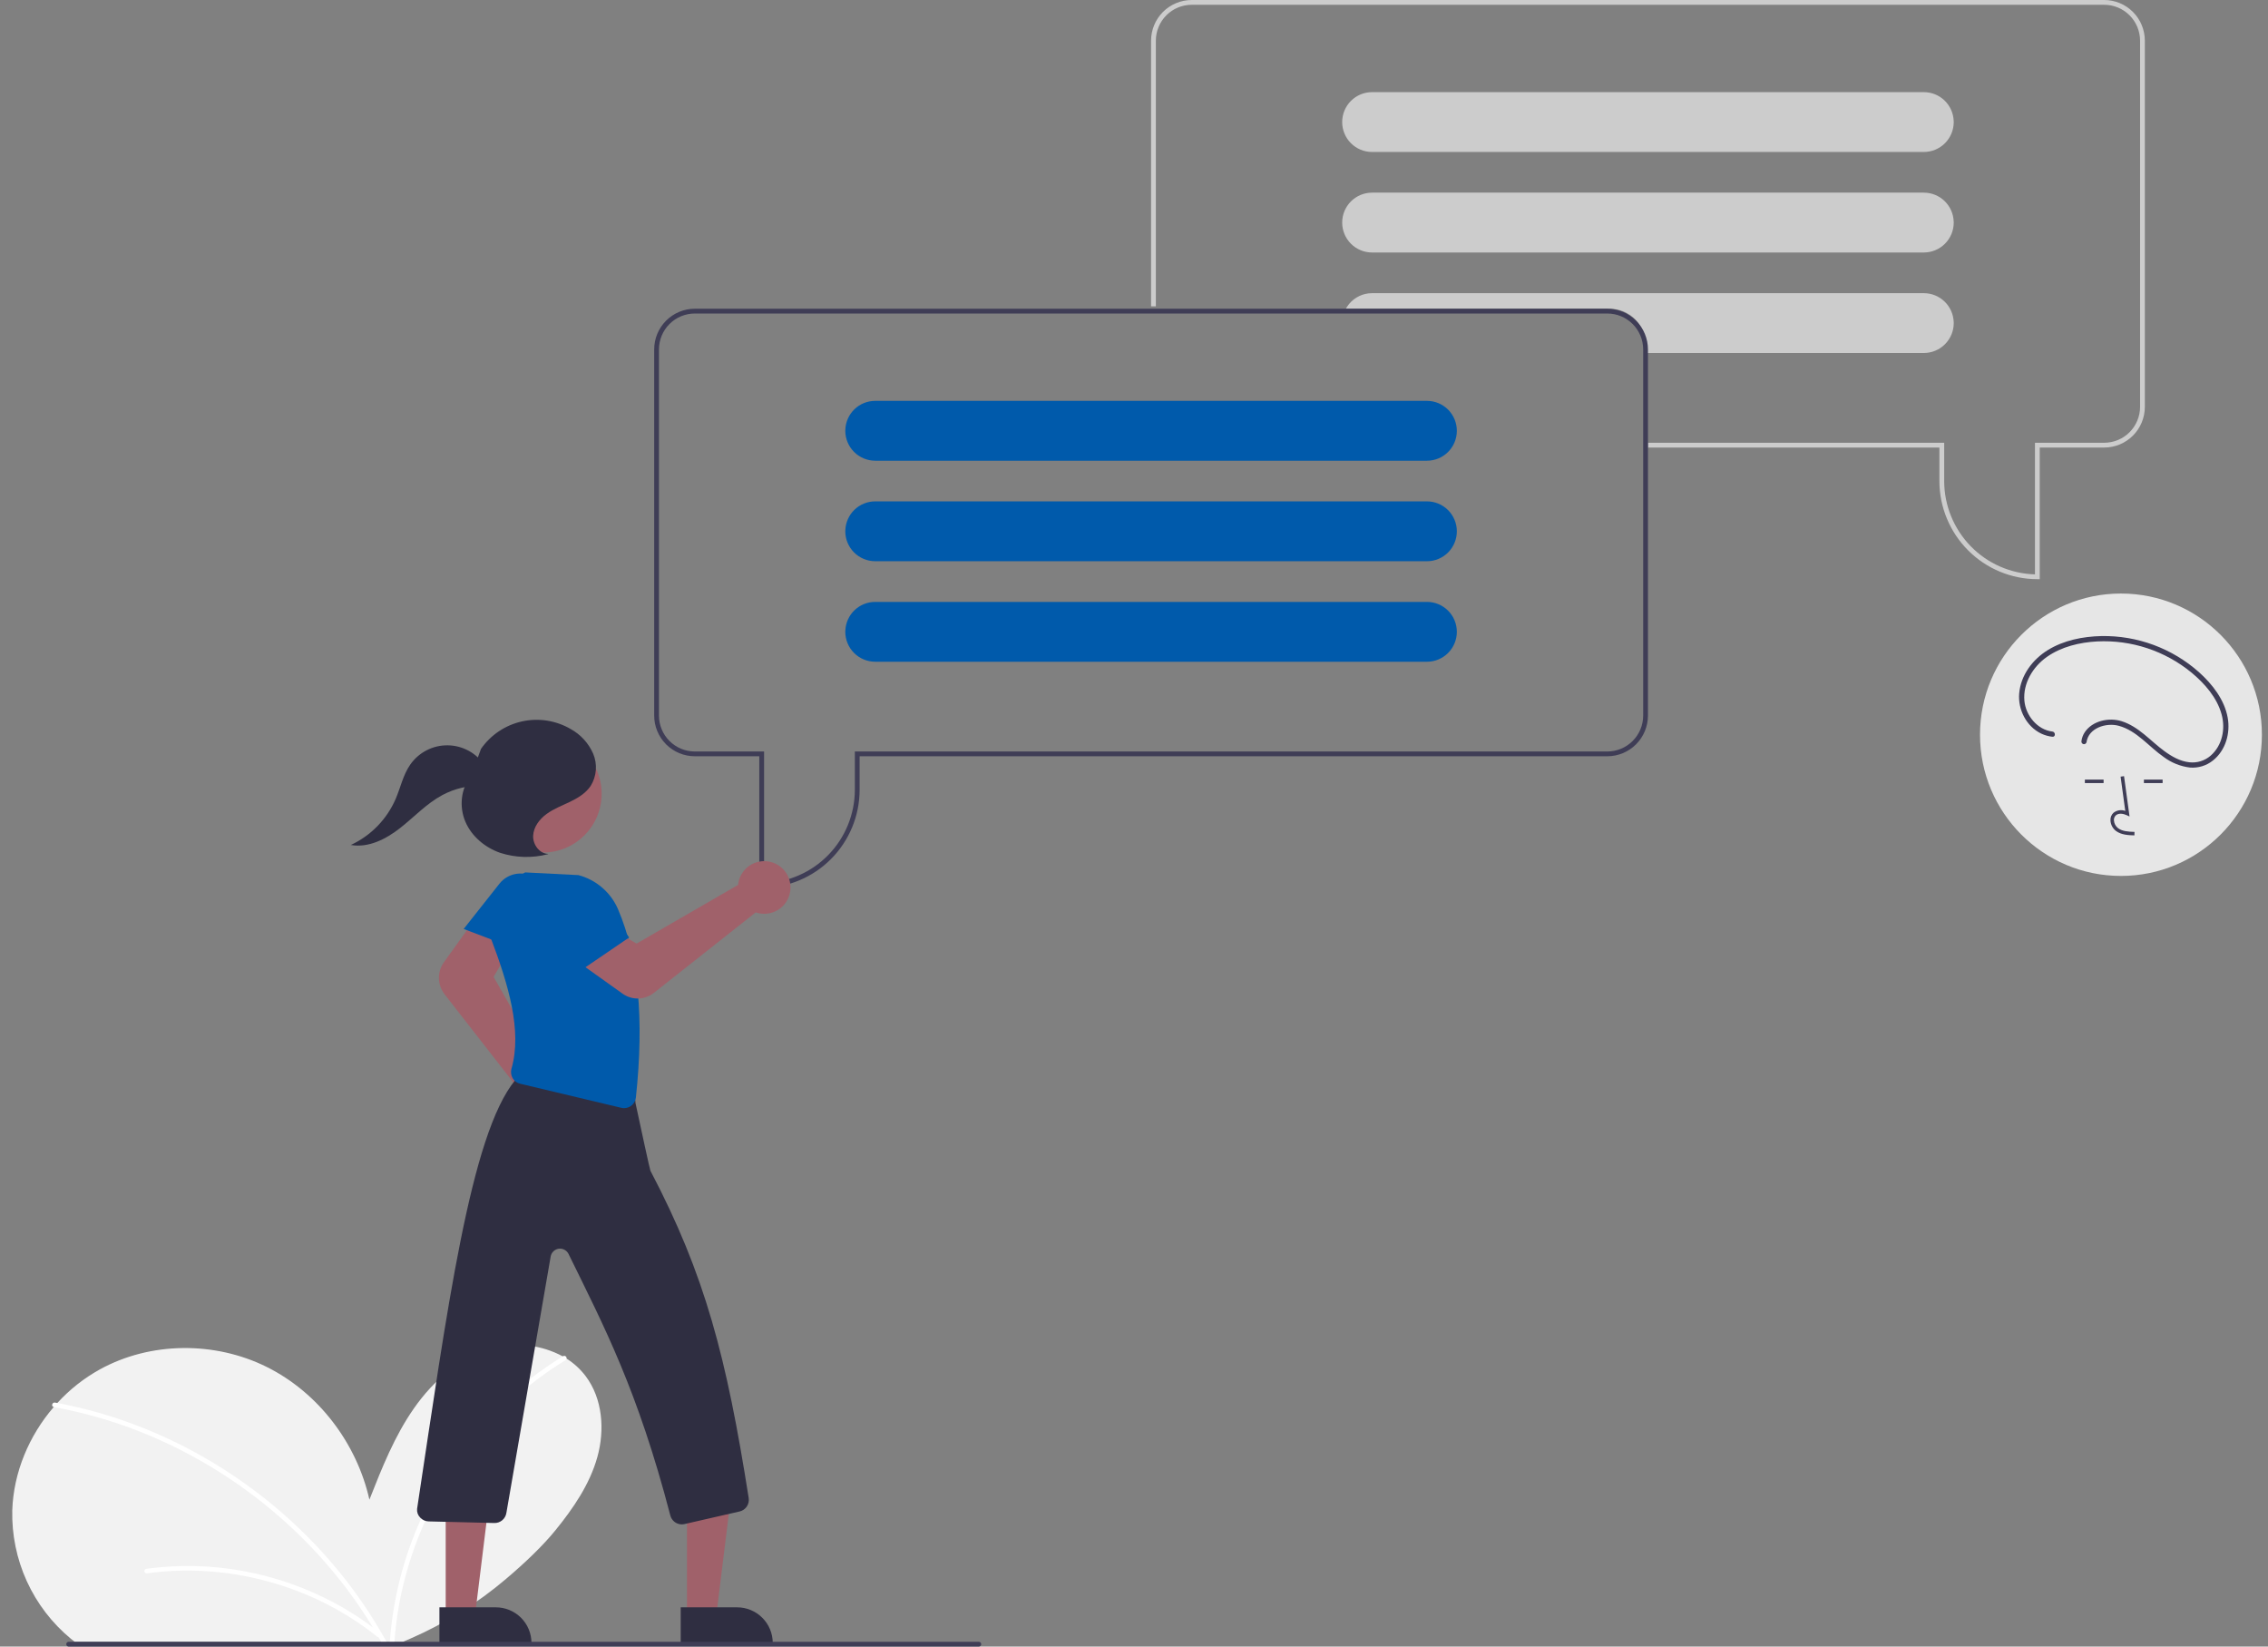 <svg width="124" height="90" viewBox="0 0 124 90" fill="none" xmlns="http://www.w3.org/2000/svg">
<rect x="0" y="0" width="124" height="90" fill="#808080" stroke="none"/>
<g clip-path="url(#clip0_3226_146)">
<path d="M111.52 31.657H111.389C109.97 31.655 108.609 31.09 107.605 30.084C106.601 29.079 106.036 27.716 106.034 26.294V24.462H90.1V24.201H106.296V26.294C106.297 27.623 106.817 28.9 107.743 29.853C108.67 30.805 109.931 31.358 111.259 31.394V24.201H115.047C115.566 24.2 116.064 23.993 116.431 23.625C116.798 23.257 117.005 22.759 117.006 22.238V2.224C117.005 1.704 116.798 1.205 116.431 0.837C116.064 0.469 115.566 0.262 115.047 0.262H65.154C64.634 0.262 64.136 0.469 63.769 0.837C63.402 1.205 63.195 1.704 63.195 2.224V16.744H62.933V2.224C62.934 1.634 63.168 1.069 63.584 0.652C64.001 0.235 64.565 0.001 65.154 0H115.047C115.635 0.001 116.2 0.235 116.616 0.652C117.032 1.069 117.266 1.634 117.267 2.224V22.238C117.266 22.828 117.032 23.393 116.616 23.81C116.2 24.227 115.635 24.462 115.047 24.462H111.52V31.657Z" fill="#CCCCCC"/>
<path d="M106.815 6.607C106.799 6.185 106.62 5.786 106.316 5.493C106.012 5.2 105.607 5.037 105.185 5.036H75.015C74.582 5.036 74.166 5.209 73.86 5.515C73.554 5.822 73.382 6.238 73.382 6.672C73.382 7.105 73.554 7.521 73.86 7.828C74.166 8.134 74.582 8.307 75.015 8.307H105.185C105.618 8.306 106.033 8.134 106.339 7.827C106.645 7.521 106.817 7.105 106.818 6.672C106.819 6.65 106.818 6.629 106.815 6.607Z" fill="#CCCCCC"/>
<path d="M106.815 12.102C106.799 11.68 106.62 11.28 106.316 10.987C106.012 10.694 105.607 10.531 105.185 10.53H75.015C74.582 10.53 74.166 10.703 73.86 11.009C73.554 11.316 73.382 11.732 73.382 12.166C73.382 12.599 73.554 13.015 73.86 13.322C74.166 13.629 74.582 13.801 75.015 13.801H105.185C105.618 13.8 106.033 13.628 106.339 13.321C106.645 13.015 106.817 12.599 106.818 12.166C106.819 12.144 106.818 12.123 106.815 12.102Z" fill="#CCCCCC"/>
<path d="M106.816 17.596C106.799 17.174 106.62 16.774 106.316 16.482C106.012 16.189 105.607 16.025 105.185 16.025H75.015C74.775 16.025 74.539 16.077 74.322 16.179C74.106 16.281 73.914 16.429 73.761 16.613C73.694 16.695 73.634 16.782 73.583 16.875H88.01C88.53 16.876 89.028 17.082 89.395 17.45C89.762 17.818 89.969 18.317 89.969 18.837V19.295H105.185C105.618 19.294 106.033 19.122 106.339 18.815C106.645 18.509 106.818 18.093 106.818 17.66C106.819 17.638 106.818 17.617 106.816 17.596Z" fill="#CCCCCC"/>
<path d="M3.869 89.569C3.94 89.627 4.011 89.683 4.084 89.738H22.03C22.164 89.683 22.297 89.627 22.429 89.569C24.324 88.743 26.087 87.644 27.663 86.305C28.71 85.417 29.672 84.501 30.37 83.641C31.344 82.442 32.241 81.136 32.658 79.647C33.074 78.159 32.95 76.452 32.02 75.218C31.732 74.838 31.378 74.513 30.975 74.259C30.909 74.217 30.841 74.176 30.771 74.138C29.615 73.515 28.265 73.352 26.994 73.683C25.197 74.148 23.703 75.447 22.637 76.971C21.571 78.493 20.879 80.242 20.197 81.971C19.505 78.885 17.409 76.12 14.579 74.714C11.749 73.309 8.233 73.326 5.464 74.848C4.592 75.33 3.805 75.951 3.133 76.687C3.066 76.759 3.001 76.833 2.937 76.907C1.586 78.474 0.741 80.48 0.671 82.549C0.64 83.885 0.912 85.211 1.465 86.427C2.019 87.643 2.841 88.717 3.869 89.569Z" fill="#F2F2F2"/>
<path d="M21.313 89.738H21.567C21.57 89.682 21.574 89.626 21.579 89.569C21.668 88.461 21.854 87.362 22.134 86.287C22.778 83.831 23.877 81.518 25.375 79.469C26.869 77.414 28.751 75.673 30.916 74.347C30.932 74.337 30.945 74.325 30.956 74.31C30.966 74.295 30.973 74.277 30.975 74.259C30.98 74.236 30.977 74.211 30.968 74.189C30.959 74.167 30.943 74.148 30.924 74.134C30.904 74.12 30.881 74.112 30.857 74.111C30.833 74.11 30.809 74.115 30.788 74.127C30.782 74.13 30.777 74.134 30.771 74.138C29.545 74.887 28.407 75.771 27.377 76.775C25.537 78.573 24.052 80.704 23.003 83.056C22.077 85.115 21.51 87.318 21.326 89.569C21.321 89.626 21.317 89.682 21.313 89.738Z" fill="white"/>
<path d="M2.937 76.907C2.939 76.908 2.941 76.909 2.943 76.909C3.128 76.942 3.314 76.978 3.498 77.016C5.012 77.328 6.494 77.778 7.925 78.363C9.353 78.946 10.726 79.655 12.028 80.481C13.332 81.306 14.562 82.244 15.704 83.284C16.846 84.322 17.893 85.459 18.833 86.683C19.536 87.6 20.175 88.564 20.746 89.569C20.778 89.625 20.809 89.681 20.841 89.738H21.131C21.1 89.681 21.069 89.625 21.037 89.569C20.346 88.338 19.555 87.166 18.67 86.067C17.692 84.85 16.607 83.723 15.429 82.699C14.259 81.681 13.002 80.766 11.675 79.964C10.341 79.159 8.939 78.474 7.485 77.917C6.074 77.377 4.618 76.965 3.133 76.687C3.092 76.679 3.051 76.671 3.009 76.664C2.851 76.635 2.784 76.874 2.937 76.907Z" fill="white"/>
<path d="M7.983 85.752C9.751 85.508 11.545 85.549 13.3 85.872C15.049 86.192 16.738 86.784 18.306 87.625C19.186 88.099 20.023 88.652 20.804 89.278C20.931 89.38 20.751 89.559 20.624 89.458C19.254 88.366 17.718 87.501 16.074 86.896C14.443 86.292 12.729 85.944 10.993 85.863C10.01 85.818 9.025 85.863 8.051 85.997C8.018 86.005 7.984 86 7.955 85.983C7.926 85.967 7.905 85.94 7.895 85.908C7.886 85.876 7.89 85.841 7.907 85.812C7.923 85.782 7.951 85.761 7.983 85.752Z" fill="white"/>
<path d="M87.88 16.875H37.987C37.398 16.876 36.834 17.11 36.418 17.527C36.002 17.944 35.767 18.509 35.767 19.099V39.113C35.767 39.703 36.002 40.268 36.418 40.685C36.834 41.102 37.398 41.336 37.987 41.337H41.513V48.532H41.644C43.064 48.531 44.425 47.965 45.429 46.959C46.433 45.954 46.998 44.591 46.999 43.169V41.337H87.88C88.468 41.336 89.033 41.102 89.449 40.685C89.865 40.268 90.099 39.703 90.1 39.113V19.099C90.099 18.509 89.865 17.944 89.449 17.527C89.033 17.11 88.468 16.876 87.88 16.875ZM89.839 39.113C89.838 39.634 89.632 40.132 89.264 40.5C88.897 40.868 88.399 41.075 87.88 41.076H46.738V43.169C46.736 44.498 46.217 45.775 45.29 46.728C44.363 47.68 43.102 48.233 41.775 48.269V41.076H37.987C37.468 41.075 36.97 40.868 36.602 40.5C36.235 40.132 36.029 39.634 36.028 39.113V19.099C36.029 18.579 36.235 18.08 36.602 17.712C36.97 17.344 37.468 17.137 37.987 17.137H87.88C88.399 17.137 88.897 17.344 89.264 17.712C89.632 18.08 89.838 18.579 89.839 19.099V39.113Z" fill="#3F3D56"/>
<path d="M78.019 21.911H47.848C47.426 21.912 47.021 22.075 46.717 22.368C46.413 22.661 46.234 23.06 46.218 23.483C46.216 23.504 46.215 23.525 46.215 23.547C46.216 23.98 46.388 24.396 46.694 24.702C47 25.009 47.415 25.181 47.848 25.182H78.019C78.452 25.182 78.867 25.009 79.173 24.703C79.479 24.396 79.651 23.98 79.651 23.547C79.651 23.113 79.479 22.697 79.173 22.39C78.867 22.084 78.452 21.911 78.019 21.911Z" fill="#005AAB"/>
<path d="M78.019 27.405H47.848C47.426 27.406 47.021 27.57 46.717 27.862C46.413 28.155 46.234 28.555 46.218 28.977C46.216 28.998 46.215 29.019 46.215 29.041C46.216 29.474 46.388 29.89 46.694 30.196C47 30.503 47.415 30.675 47.848 30.676H78.019C78.452 30.676 78.867 30.504 79.173 30.197C79.479 29.89 79.651 29.474 79.651 29.041C79.651 28.607 79.479 28.191 79.173 27.884C78.867 27.578 78.452 27.405 78.019 27.405Z" fill="#005AAB"/>
<path d="M78.019 32.9H47.848C47.426 32.9 47.021 33.064 46.717 33.356C46.413 33.649 46.234 34.049 46.218 34.471C46.216 34.492 46.215 34.513 46.215 34.535C46.216 34.968 46.388 35.384 46.694 35.69C47 35.997 47.415 36.169 47.848 36.17H78.019C78.452 36.17 78.867 35.998 79.173 35.691C79.479 35.384 79.651 34.968 79.651 34.535C79.651 34.101 79.479 33.685 79.173 33.379C78.867 33.072 78.452 32.9 78.019 32.9Z" fill="#005AAB"/>
<path d="M30.018 61.838C29.959 61.838 29.901 61.835 29.842 61.827C29.641 61.803 29.448 61.736 29.274 61.631C29.101 61.526 28.952 61.386 28.836 61.219C28.721 61.053 28.642 60.863 28.605 60.664C28.567 60.465 28.572 60.26 28.62 60.063C28.631 60.017 28.644 59.972 28.66 59.927L24.302 54.34C24.111 54.092 24.004 53.788 23.998 53.475C23.991 53.161 24.087 52.854 24.268 52.599L25.795 50.475L27.79 52.017L26.988 53.396L30.163 58.968C30.227 58.974 30.29 58.985 30.352 58.999C30.694 59.082 30.994 59.287 31.195 59.576C31.396 59.865 31.485 60.218 31.444 60.568C31.402 60.917 31.235 61.24 30.972 61.474C30.709 61.708 30.37 61.838 30.018 61.838Z" fill="#A0616A"/>
<path d="M37.56 88.315L39.161 88.315L39.923 82.129L37.559 82.129L37.56 88.315Z" fill="#A0616A"/>
<path d="M42.249 89.804L37.217 89.804L37.217 87.856L40.305 87.856C40.56 87.856 40.813 87.907 41.049 88.005C41.285 88.103 41.499 88.246 41.679 88.427C41.86 88.608 42.003 88.822 42.101 89.058C42.199 89.295 42.249 89.548 42.249 89.804Z" fill="#2F2E41"/>
<path d="M24.368 88.315L25.969 88.315L26.731 82.129L24.368 82.129L24.368 88.315Z" fill="#A0616A"/>
<path d="M29.057 89.804L24.025 89.804L24.025 87.856L27.113 87.856C27.368 87.856 27.621 87.907 27.857 88.005C28.093 88.103 28.307 88.246 28.488 88.427C28.668 88.608 28.812 88.822 28.909 89.058C29.007 89.295 29.057 89.548 29.057 89.804Z" fill="#2F2E41"/>
<path d="M25.351 50.776L28.946 52.145L29.823 49.703C29.94 49.379 29.938 49.024 29.819 48.7C29.699 48.377 29.47 48.107 29.17 47.937C28.867 47.765 28.513 47.707 28.172 47.774C27.83 47.841 27.523 48.028 27.307 48.301L25.351 50.776Z" fill="#005AAB"/>
<path d="M37.275 83.321C37.131 83.321 36.992 83.273 36.879 83.185C36.765 83.097 36.685 82.973 36.649 82.834C34.856 75.965 33.036 72.522 31.084 68.54C31.035 68.441 30.956 68.36 30.858 68.309C30.76 68.258 30.649 68.239 30.539 68.256C30.43 68.273 30.329 68.325 30.251 68.403C30.173 68.481 30.122 68.582 30.105 68.692L27.686 82.695C27.662 82.851 27.582 82.993 27.461 83.095C27.34 83.197 27.186 83.251 27.028 83.247L23.436 83.159C23.349 83.157 23.263 83.138 23.184 83.102C23.105 83.066 23.033 83.014 22.974 82.95C22.912 82.888 22.864 82.813 22.835 82.731C22.806 82.648 22.795 82.56 22.804 82.473C24.431 71.727 25.712 62 28.175 59.033C28.243 58.968 28.322 58.915 28.407 58.875L28.332 58.864C28.311 58.86 28.254 58.852 28.253 58.794L28.253 58.739L28.309 58.728C28.398 58.725 28.488 58.739 28.573 58.768L34.195 59.635C34.35 59.659 34.492 59.739 34.593 59.859C34.695 59.98 34.749 60.134 34.745 60.292C35.051 61.724 35.519 63.885 35.561 63.992C38.561 69.703 39.724 74.201 40.934 81.881C40.959 82.044 40.922 82.21 40.83 82.347C40.737 82.483 40.597 82.579 40.436 82.616L37.421 83.305C37.373 83.316 37.324 83.321 37.275 83.321Z" fill="#2F2E41"/>
<path d="M34.12 60.571C34.069 60.571 34.019 60.565 33.97 60.553L28.435 59.235C28.35 59.215 28.27 59.178 28.2 59.126C28.13 59.074 28.072 59.008 28.028 58.933C27.983 58.855 27.954 58.768 27.944 58.678C27.933 58.589 27.94 58.498 27.965 58.411C28.562 56.339 27.779 53.77 26.845 51.302C26.726 50.581 26.842 49.84 27.177 49.19C27.511 48.54 28.046 48.015 28.702 47.693L28.717 47.686L31.623 47.833C32.1 47.958 32.542 48.19 32.917 48.512C33.292 48.833 33.589 49.235 33.786 49.688C34.907 52.313 35.227 55.682 34.767 59.987C34.75 60.148 34.675 60.296 34.555 60.403C34.436 60.511 34.281 60.571 34.12 60.571Z" fill="#005AAB"/>
<path d="M34.864 54.578C34.569 54.578 34.281 54.487 34.04 54.315L31.896 52.785L33.426 50.779L34.806 51.575L40.355 48.369C40.361 48.306 40.37 48.242 40.385 48.179C40.45 47.902 40.596 47.651 40.803 47.457C41.011 47.263 41.272 47.135 41.552 47.089C41.832 47.043 42.12 47.081 42.379 47.199C42.637 47.317 42.855 47.509 43.005 47.751C43.154 47.993 43.229 48.274 43.219 48.559C43.209 48.843 43.116 49.118 42.95 49.349C42.784 49.58 42.553 49.757 42.287 49.856C42.021 49.956 41.731 49.975 41.455 49.91C41.409 49.899 41.364 49.885 41.319 49.87L35.746 54.273C35.494 54.471 35.184 54.578 34.864 54.578Z" fill="#A0616A"/>
<path d="M31.216 53.41L34.396 51.243L32.902 49.123C32.703 48.842 32.412 48.64 32.079 48.553C31.746 48.465 31.393 48.499 31.082 48.647C30.768 48.797 30.518 49.055 30.377 49.373C30.235 49.692 30.213 50.051 30.312 50.385L31.216 53.41Z" fill="#005AAB"/>
<path d="M29.686 46.599C31.458 46.599 32.894 45.16 32.894 43.386C32.894 41.612 31.458 40.173 29.686 40.173C27.915 40.173 26.479 41.612 26.479 43.386C26.479 45.16 27.915 46.599 29.686 46.599Z" fill="#A0616A"/>
<path d="M29.98 46.673C29.499 46.671 29.128 46.163 29.149 45.682C29.171 45.2 29.494 44.776 29.883 44.492C30.272 44.208 30.729 44.035 31.163 43.827C31.597 43.618 32.027 43.358 32.295 42.957C32.457 42.695 32.554 42.398 32.577 42.09C32.6 41.783 32.549 41.474 32.429 41.191C32.179 40.623 31.751 40.153 31.21 39.853C30.405 39.382 29.453 39.231 28.543 39.431C27.633 39.631 26.831 40.167 26.298 40.932L25.748 42.431C25.188 43.106 25.099 44.107 25.444 44.914C25.788 45.721 26.521 46.328 27.348 46.616C28.187 46.886 29.086 46.913 29.939 46.694" fill="#2F2E41"/>
<path d="M26.514 41.863C26.295 41.523 25.995 41.243 25.642 41.047C25.288 40.851 24.892 40.745 24.488 40.739C24.084 40.732 23.685 40.825 23.326 41.01C22.966 41.194 22.658 41.465 22.427 41.797C22.041 42.353 21.901 43.038 21.636 43.661C21.155 44.776 20.281 45.675 19.181 46.186C20.145 46.356 21.104 45.865 21.875 45.261C22.645 44.657 23.323 43.92 24.185 43.458C24.864 43.095 25.626 42.92 26.395 42.949" fill="#2F2E41"/>
<path d="M53.516 90H3.753C3.719 90 3.686 89.986 3.661 89.962C3.637 89.937 3.623 89.904 3.623 89.869C3.623 89.834 3.637 89.801 3.661 89.777C3.686 89.752 3.719 89.738 3.753 89.738H53.516C53.55 89.738 53.584 89.752 53.608 89.777C53.632 89.801 53.646 89.834 53.646 89.869C53.646 89.904 53.632 89.937 53.608 89.962C53.584 89.986 53.55 90 53.516 90Z" fill="#3F3D56"/>
<path d="M115.961 47.878C120.217 47.878 123.667 44.422 123.667 40.16C123.667 35.897 120.217 32.442 115.961 32.442C111.705 32.442 108.255 35.897 108.255 40.16C108.255 44.422 111.705 47.878 115.961 47.878Z" fill="#E6E6E6"/>
<path d="M116.696 45.661C116.382 45.652 115.991 45.641 115.69 45.421C115.601 45.353 115.527 45.266 115.475 45.166C115.422 45.066 115.392 44.956 115.387 44.844C115.381 44.764 115.394 44.684 115.425 44.609C115.456 44.535 115.503 44.469 115.563 44.417C115.653 44.35 115.758 44.306 115.869 44.29C115.979 44.274 116.092 44.286 116.197 44.325L115.941 42.45L116.129 42.424L116.43 44.629L116.273 44.557C116.091 44.473 115.841 44.43 115.686 44.562C115.648 44.596 115.618 44.639 115.599 44.687C115.58 44.734 115.572 44.786 115.576 44.837C115.581 44.921 115.604 45.003 115.643 45.077C115.682 45.151 115.736 45.216 115.802 45.267C116.036 45.439 116.348 45.461 116.701 45.471L116.696 45.661Z" fill="#3F3D56"/>
<path d="M115.011 42.612H113.988V42.802H115.011V42.612Z" fill="#3F3D56"/>
<path d="M118.238 42.612H117.216V42.802H118.238V42.612Z" fill="#3F3D56"/>
<path d="M112.212 39.986C111.389 39.892 110.751 39.102 110.681 38.3C110.598 37.346 111.152 36.44 111.913 35.905C112.709 35.346 113.7 35.112 114.659 35.06C116.53 34.967 118.369 35.574 119.818 36.763C120.537 37.361 121.208 38.123 121.462 39.043C121.683 39.842 121.503 40.746 120.862 41.306C120.703 41.443 120.518 41.546 120.318 41.608C120.117 41.669 119.906 41.689 119.698 41.665C119.2 41.613 118.741 41.351 118.344 41.062C117.57 40.498 116.935 39.714 115.993 39.419C115.302 39.204 114.406 39.394 113.984 40.019C113.888 40.163 113.826 40.326 113.802 40.496C113.794 40.533 113.799 40.571 113.817 40.604C113.836 40.636 113.866 40.661 113.902 40.672C113.938 40.682 113.977 40.677 114.01 40.658C114.043 40.639 114.067 40.609 114.077 40.572C114.188 39.784 115.155 39.49 115.834 39.67C116.824 39.933 117.489 40.817 118.301 41.379C118.721 41.693 119.216 41.891 119.737 41.954C120.189 41.989 120.637 41.851 120.99 41.568C121.684 41.019 121.95 40.075 121.796 39.226C121.618 38.242 120.957 37.398 120.232 36.745C118.761 35.436 116.851 34.729 114.883 34.767C113.88 34.79 112.832 34.997 111.968 35.529C111.129 36.044 110.481 36.906 110.396 37.908C110.322 38.79 110.794 39.713 111.605 40.1C111.797 40.19 112.002 40.248 112.212 40.271C112.394 40.292 112.392 40.007 112.212 39.986Z" fill="#3F3D56"/>
</g>
<defs>
<clipPath id="clip0_3226_146">
<rect width="123" height="90" fill="white" transform="translate(0.667)"/>
</clipPath>
</defs>
</svg>
